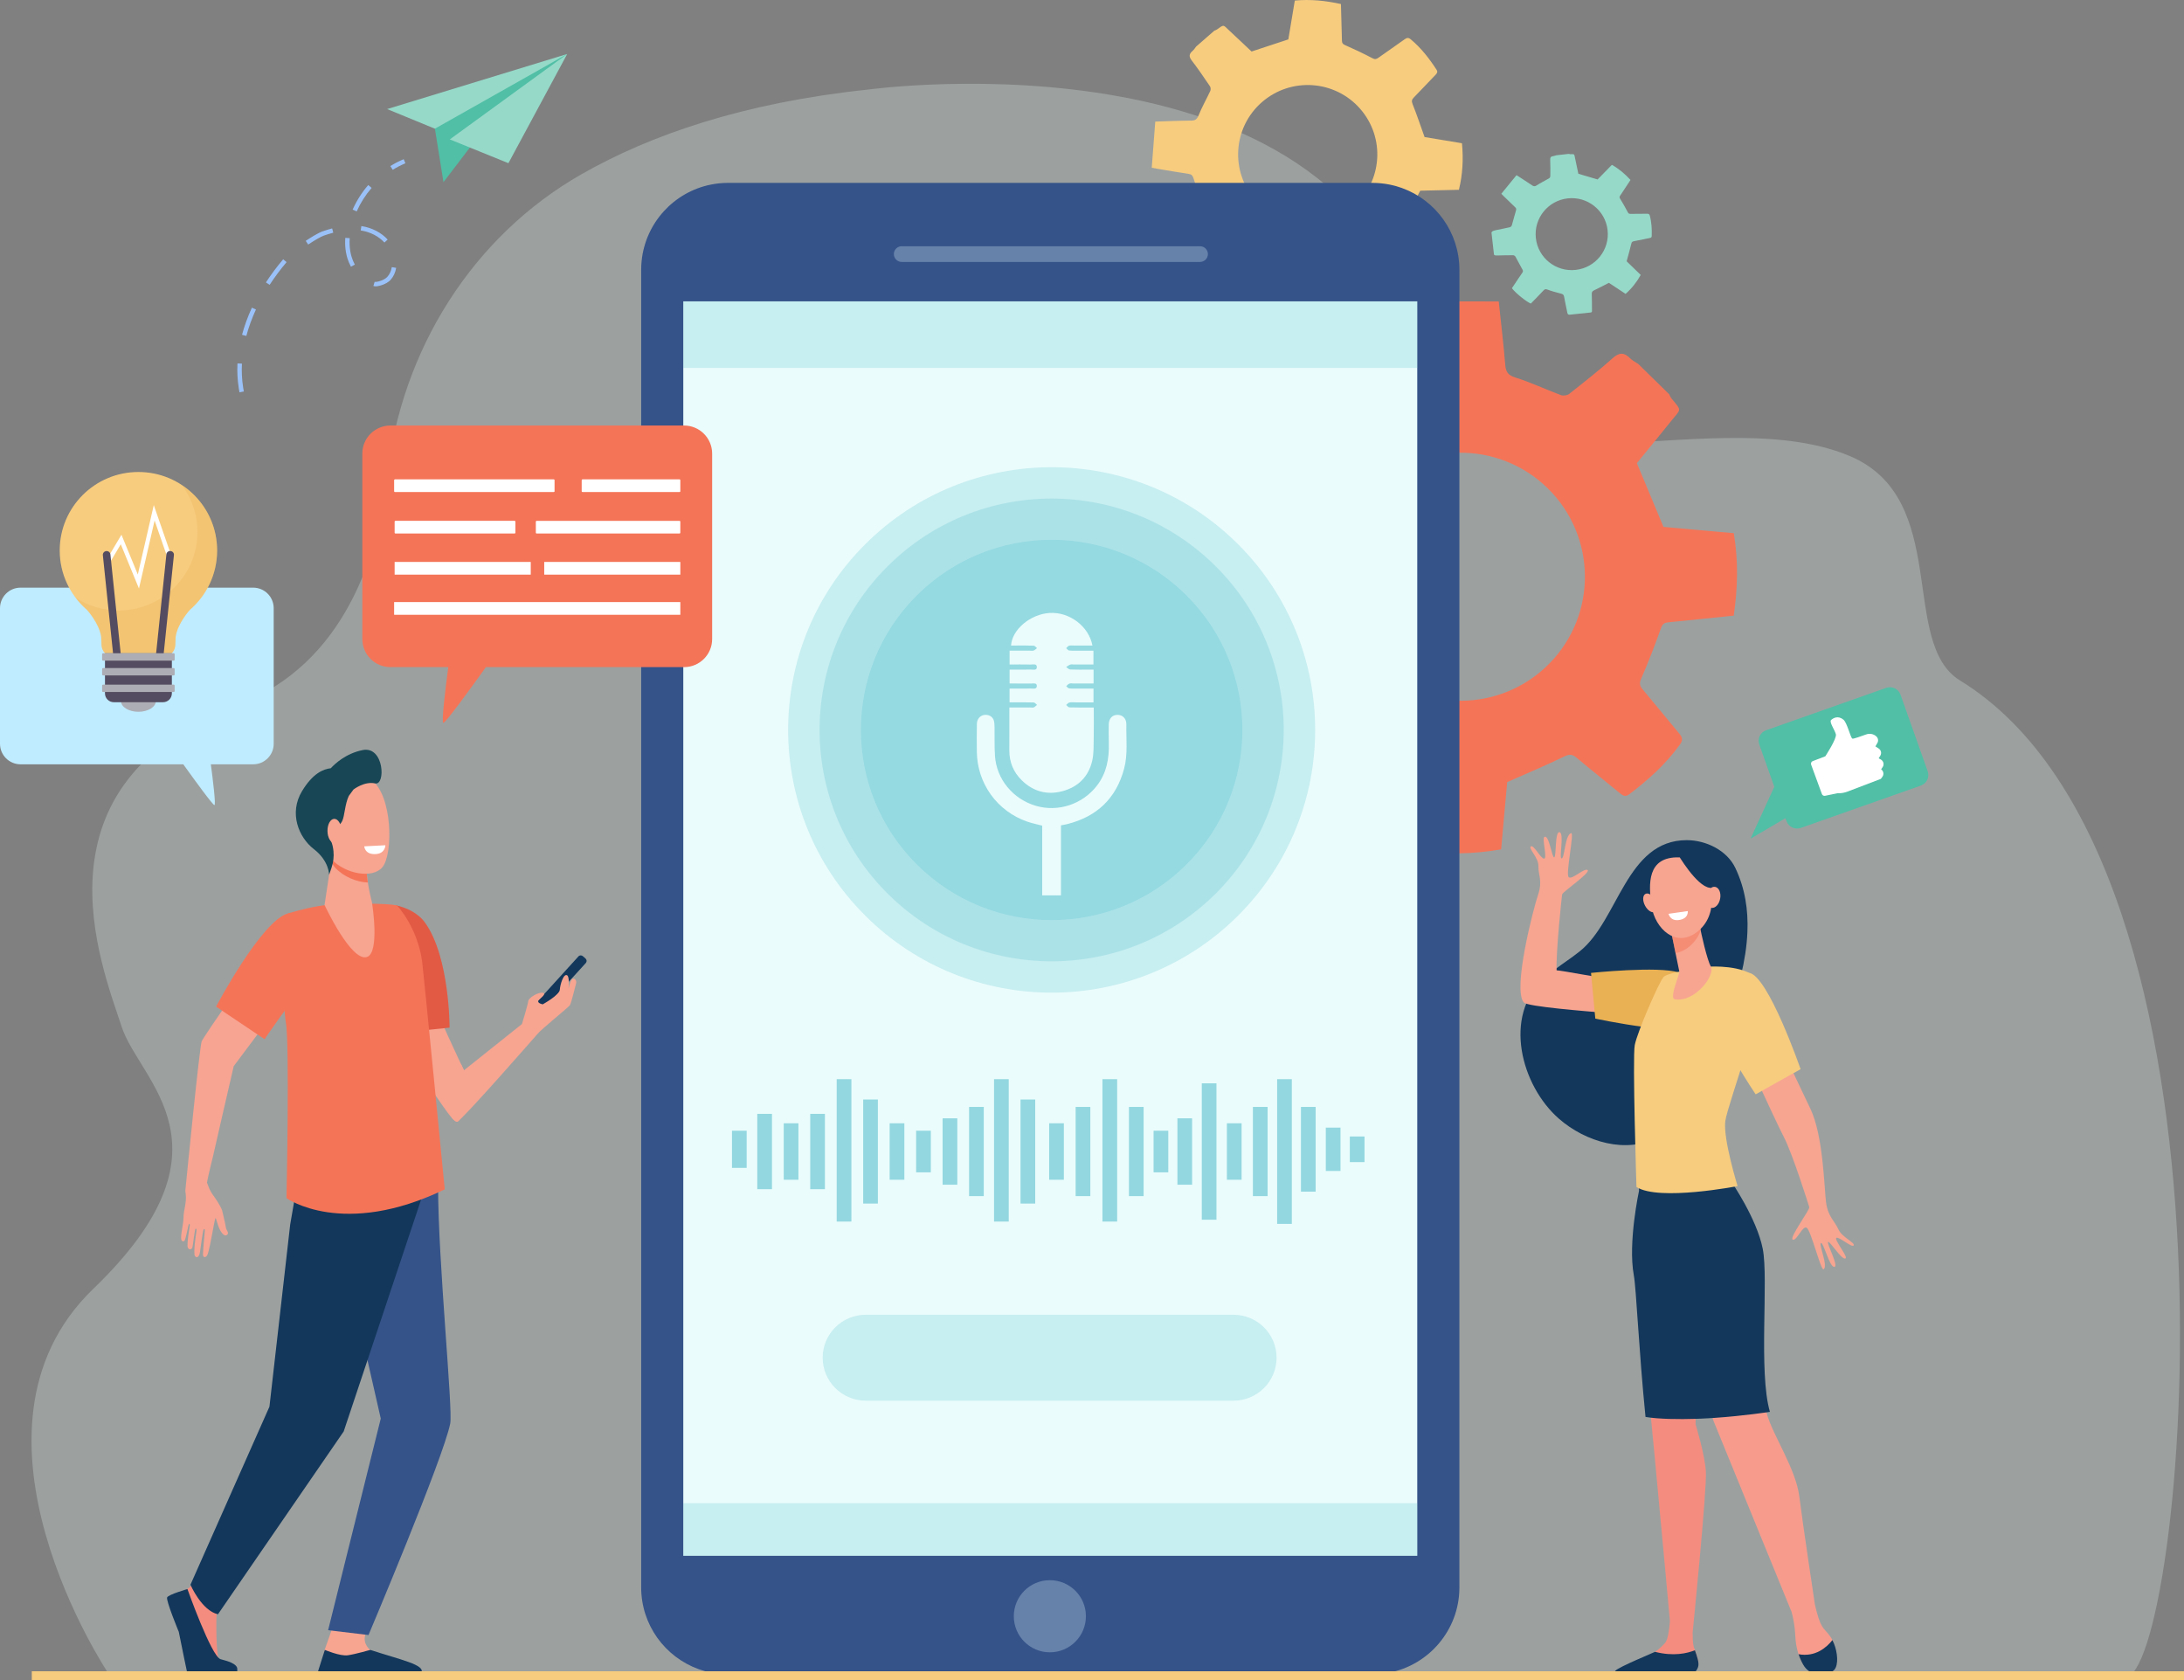 <svg width="182" height="140" viewBox="0 0 182 140" fill="none" xmlns="http://www.w3.org/2000/svg">
<rect x="0" y="0" width="182" height="140" fill="#808080" stroke="none"/>
<path opacity="0.3" d="M72.368 7.461C72.368 7.461 112.977 1.847 118.359 29.01C121.207 43.385 142.157 32.997 154.112 37.986C162.623 41.538 158.225 53.568 163.338 56.706C188.534 72.168 181.979 139.791 177.086 139.78L9.067 139.504C9.067 139.504 -4.523 119.23 7.78 107.392C20.081 95.553 11.635 90.14 10.14 85.564C8.424 80.311 2.277 65.311 19.787 58.745C28.777 55.373 31.57 46.042 32.251 39.812C33.415 29.167 39.389 19.693 48.456 14.52C54.197 11.245 61.941 8.556 72.368 7.461Z" fill="#DCECEB"/>
<path d="M98.239 19.985L100.6 22.673C100.775 22.74 100.917 22.634 101.272 22.373C101.908 21.907 102.545 21.44 103.196 20.996C103.299 20.926 103.51 20.924 103.626 20.98C104.322 21.316 104.997 21.694 105.696 22.023C105.912 22.124 106.007 22.211 106.008 22.462C106.01 23.468 106.04 24.474 106.059 25.468C106.929 25.765 109.193 25.941 109.969 25.764C110.123 24.818 110.295 23.855 110.429 22.886C110.47 22.584 110.566 22.477 110.878 22.398C111.6 22.215 112.308 21.966 113.006 21.704C113.288 21.599 113.478 21.566 113.717 21.807C114.335 22.431 114.992 23.016 115.622 23.63C115.791 23.794 115.937 23.834 116.117 23.678C116.968 22.947 117.818 22.214 118.669 21.483C118.878 21.303 118.716 21.153 118.619 21.015C118.129 20.318 117.643 19.617 117.13 18.936C116.937 18.681 116.936 18.498 117.099 18.218C117.533 17.476 117.918 16.707 118.354 15.891C119.349 15.868 120.447 15.842 121.576 15.816C121.887 14.544 121.959 13.268 121.83 11.937C120.749 11.758 119.668 11.579 118.714 11.42C118.369 10.455 118.068 9.555 117.716 8.674C117.614 8.42 117.651 8.292 117.826 8.114C118.433 7.497 119.021 6.86 119.624 6.239C119.754 6.105 119.831 5.995 119.712 5.81C119.105 4.873 118.428 4 117.564 3.279C117.371 3.118 117.241 3.141 117.06 3.27C116.333 3.787 115.597 4.291 114.872 4.81C114.697 4.936 114.58 4.962 114.363 4.849C113.612 4.454 112.842 4.09 112.065 3.748C111.867 3.661 111.832 3.559 111.828 3.378C111.805 2.373 111.774 1.367 111.745 0.336C110.473 0.056 109.212 -0.075 107.901 0.046C107.717 1.146 107.535 2.238 107.361 3.283C106.341 3.619 105.353 3.944 104.296 4.293C103.734 3.764 103.092 3.149 102.439 2.546C101.904 2.052 102.038 2.014 101.399 2.464C101.339 2.507 101.262 2.527 101.193 2.558C100.686 3.001 100.18 3.443 99.674 3.884C99.579 4.003 99.5 4.14 99.387 4.236C99.092 4.486 99.053 4.706 99.31 5.039C99.845 5.734 100.337 6.463 100.83 7.189C100.894 7.284 100.906 7.471 100.857 7.577C100.538 8.265 100.158 8.927 99.875 9.629C99.737 9.972 99.571 10.05 99.235 10.051C98.279 10.056 97.324 10.1 96.272 10.132C96.173 11.43 96.076 12.696 95.979 13.977C96.219 14.021 96.357 14.049 96.496 14.072C97.352 14.214 98.205 14.364 99.062 14.49C99.306 14.526 99.386 14.636 99.46 14.863C99.713 15.645 100.017 16.41 100.275 17.19C100.315 17.311 100.266 17.518 100.18 17.614C99.705 18.141 99.201 18.643 98.716 19.161C98.322 19.58 98.177 19.736 98.239 19.985ZM104.613 16.676C102.503 14.274 102.746 10.621 105.155 8.517C107.565 6.413 111.229 6.655 113.339 9.058C115.45 11.46 115.207 15.113 112.797 17.217C110.387 19.32 106.723 19.078 104.613 16.676Z" fill="#F7CC7F"/>
<path d="M107.543 29.935L103.054 34.49C102.958 34.81 103.168 35.049 103.682 35.646C104.601 36.714 105.52 37.782 106.4 38.881C106.539 39.053 106.571 39.428 106.485 39.643C105.979 40.924 105.394 42.174 104.9 43.46C104.747 43.858 104.605 44.038 104.155 44.073C102.358 44.211 100.565 44.399 98.789 44.567C98.374 46.153 98.364 50.2 98.785 51.554C100.496 51.701 102.242 51.878 103.992 51.985C104.537 52.019 104.742 52.174 104.925 52.717C105.348 53.975 105.888 55.2 106.45 56.406C106.678 56.894 106.761 57.227 106.362 57.683C105.331 58.866 104.372 60.111 103.36 61.312C103.088 61.635 103.037 61.899 103.339 62.199C104.76 63.614 106.184 65.026 107.606 66.44C107.955 66.788 108.2 66.479 108.434 66.289C109.616 65.326 110.804 64.368 111.952 63.365C112.383 62.989 112.709 62.962 113.232 63.215C114.615 63.887 116.042 64.467 117.56 65.132C117.735 66.896 117.928 68.844 118.125 70.846C120.441 71.229 122.732 71.186 125.094 70.779C125.27 68.834 125.446 66.888 125.6 65.173C127.279 64.429 128.85 63.774 130.376 63.031C130.818 62.815 131.05 62.864 131.391 63.151C132.576 64.147 133.792 65.106 134.984 66.093C135.242 66.306 135.448 66.43 135.764 66.192C137.356 64.989 138.827 63.669 140 62.036C140.261 61.673 140.202 61.444 139.948 61.14C138.926 59.918 137.927 58.676 136.901 57.458C136.652 57.163 136.59 56.959 136.764 56.559C137.369 55.171 137.915 53.754 138.423 52.327C138.553 51.963 138.73 51.887 139.053 51.856C140.847 51.68 142.641 51.49 144.48 51.301C144.81 49.003 144.876 46.744 144.483 44.43C142.493 44.251 140.516 44.074 138.623 43.904C137.886 42.137 137.172 40.426 136.408 38.594C137.279 37.525 138.29 36.301 139.281 35.061C140.094 34.043 140.178 34.276 139.29 33.202C139.205 33.099 139.157 32.966 139.092 32.847C138.234 32.006 137.376 31.165 136.518 30.325C136.293 30.173 136.038 30.052 135.851 29.864C135.365 29.373 134.966 29.333 134.405 29.834C133.235 30.879 131.998 31.851 130.766 32.824C130.605 32.951 130.271 32.997 130.076 32.924C128.803 32.449 127.568 31.862 126.275 31.456C125.643 31.257 125.483 30.972 125.434 30.373C125.298 28.675 125.091 26.983 124.894 25.119C122.559 25.118 120.283 25.116 117.98 25.115C117.933 25.547 117.901 25.797 117.879 26.046C117.74 27.584 117.588 29.122 117.477 30.662C117.445 31.099 117.26 31.258 116.863 31.418C115.499 31.973 114.172 32.614 112.812 33.177C112.601 33.265 112.225 33.206 112.04 33.065C111.033 32.292 110.07 31.464 109.078 30.671C108.28 30.028 107.979 29.792 107.543 29.935ZM114.313 40.818C118.325 36.746 124.889 36.688 128.972 40.687C133.057 44.687 133.115 51.231 129.103 55.302C125.091 59.374 118.528 59.433 114.444 55.433C110.359 51.433 110.301 44.89 114.313 40.818Z" fill="#F47458"/>
<path d="M116.838 15.671C116.834 15.669 116.828 15.667 116.823 15.665C116.678 15.613 116.53 15.566 116.38 15.523C116.329 15.508 116.278 15.493 116.227 15.48C116.173 15.465 116.119 15.453 116.064 15.44C116.009 15.426 115.953 15.414 115.897 15.402C115.844 15.39 115.791 15.38 115.738 15.37C115.678 15.359 115.619 15.348 115.559 15.338C115.507 15.329 115.456 15.321 115.405 15.314C115.341 15.305 115.275 15.297 115.21 15.29C115.162 15.284 115.115 15.278 115.067 15.274C114.992 15.266 114.917 15.262 114.842 15.256C114.802 15.254 114.763 15.251 114.723 15.248C114.607 15.243 114.491 15.239 114.374 15.239H60.672C60.547 15.239 60.424 15.243 60.3 15.249C60.053 15.262 59.809 15.286 59.57 15.323C59.45 15.341 59.331 15.363 59.213 15.387C56.149 16.013 53.79 18.576 53.469 21.743C53.444 21.986 53.431 22.233 53.431 22.483V111.879V132.274C53.431 135.409 55.422 138.078 58.209 139.087C58.221 139.092 58.233 139.095 58.246 139.099C58.384 139.149 58.525 139.193 58.666 139.234C58.718 139.249 58.769 139.264 58.821 139.278C58.875 139.292 58.929 139.305 58.984 139.317C59.039 139.331 59.095 139.344 59.151 139.356C59.203 139.367 59.256 139.377 59.31 139.387C59.37 139.399 59.429 139.41 59.489 139.419C59.54 139.428 59.591 139.436 59.642 139.443C59.707 139.453 59.773 139.461 59.838 139.468C59.886 139.473 59.933 139.479 59.981 139.484C60.056 139.491 60.131 139.496 60.206 139.501C60.246 139.504 60.285 139.507 60.325 139.509C60.44 139.515 60.557 139.518 60.674 139.518H114.376C114.626 139.518 114.873 139.505 115.116 139.481C118.524 139.134 121.234 136.424 121.58 133.015C121.604 132.771 121.617 132.524 121.617 132.274V42.879V22.484C121.616 19.349 119.625 16.679 116.838 15.671Z" fill="#355389"/>
<path d="M118.105 25.112H56.941V129.645H118.105V25.112Z" fill="#EAFCFC"/>
<path opacity="0.2" d="M103.165 76.305C111.74 67.756 111.74 53.895 103.165 45.346C94.589 36.796 80.686 36.796 72.111 45.346C63.535 53.895 63.535 67.756 72.111 76.305C80.686 84.855 94.589 84.855 103.165 76.305Z" fill="#3CB4C5"/>
<path opacity="0.3" d="M100.002 21.828H75.144C74.781 21.828 74.487 21.534 74.487 21.173C74.487 20.811 74.781 20.518 75.144 20.518H100.002C100.365 20.518 100.659 20.812 100.659 21.173C100.66 21.534 100.365 21.828 100.002 21.828Z" fill="#DAEEF7"/>
<path opacity="0.2" d="M101.312 74.459C108.865 66.929 108.865 54.722 101.312 47.192C93.76 39.663 81.515 39.663 73.963 47.192C66.41 54.722 66.41 66.929 73.963 74.459C81.515 81.988 93.76 81.988 101.312 74.459Z" fill="#3CB4C5"/>
<path opacity="0.2" d="M98.875 72.029C105.081 65.841 105.081 55.81 98.875 49.622C92.669 43.435 82.606 43.435 76.4 49.622C70.194 55.81 70.194 65.841 76.4 72.029C82.606 78.216 92.669 78.216 98.875 72.029Z" fill="#3CB4C5"/>
<path opacity="0.3" d="M90.493 134.681C90.493 136.341 89.148 137.687 87.488 137.687C85.829 137.687 84.484 136.341 84.484 134.681C84.484 133.021 85.829 131.677 87.488 131.677C89.148 131.677 90.493 133.022 90.493 134.681Z" fill="#DAEEF7"/>
<path opacity="0.2" d="M118.105 125.259H56.941V129.645H118.105V125.259Z" fill="#3CB4C5"/>
<path opacity="0.2" d="M118.105 25.112H56.941V30.659H118.105V25.112Z" fill="#3CB4C5"/>
<path d="M44.431 84.245L44.645 84.437C44.756 84.535 44.922 84.531 45.017 84.427L48.823 80.241C48.917 80.137 48.904 79.973 48.794 79.874L48.579 79.683C48.469 79.584 48.303 79.588 48.208 79.692L44.402 83.878C44.307 83.982 44.321 84.146 44.431 84.245Z" fill="#13375B"/>
<path d="M31.527 80.844C32.036 80.431 35.97 82.158 35.919 82.758C35.869 83.36 38.664 89.188 38.664 89.188L43.494 85.335L43.496 85.336C43.539 85.196 43.996 83.698 44.018 83.43C44.041 83.149 44.858 82.656 45.237 82.729C45.616 82.801 44.913 83.277 44.867 83.364C44.74 83.602 45.226 83.691 45.226 83.691C45.226 83.691 46.622 82.925 46.651 82.474C46.681 82.024 46.969 81.079 47.271 81.277C47.426 81.379 47.425 82.049 47.376 82.367C47.465 82.006 47.592 81.598 47.716 81.558C47.942 81.484 48.054 81.771 48.013 81.913C47.972 82.053 47.607 83.586 47.496 83.758C47.388 83.927 45.135 85.743 44.81 86.138C44.81 86.138 38.562 93.282 38.118 93.469C37.727 93.633 36.336 91.171 35.021 89.536C33.708 87.903 29.937 82.138 31.527 80.844Z" fill="#F7A491"/>
<path d="M18.92 133.38C18.92 133.38 18.062 134.217 18.043 134.525C18.023 134.833 17.967 138.127 18.317 138.435C18.668 138.743 19.697 138.961 19.366 139.307C19.117 139.569 17.192 139.512 15.916 139.442C15.544 139.422 15.077 136.45 14.929 136.014C14.715 135.38 14.194 133.95 14.389 133.509C14.484 133.293 14.938 132.851 15.577 132.437C16.25 132.003 16.894 131.035 16.894 131.035L18.92 133.38Z" fill="#F48C7F"/>
<path d="M27.814 135.331C27.814 135.331 27.046 137.502 27.045 137.508C26.987 137.851 26.763 138.702 26.763 139.014C26.763 140.189 32.059 138.017 30.872 137.497C30.765 137.45 30.428 137.073 30.393 136.673C30.339 136.058 30.839 135.284 30.839 135.284L27.814 135.331Z" fill="#F7A491"/>
<path d="M36.122 94.902C36.122 94.902 36.508 98.794 36.508 98.852C36.508 105.148 37.756 117.447 37.518 118.631C36.94 121.517 30.71 136.246 30.71 136.246L27.343 135.844L31.73 118.209L30.115 111.111L27.831 97.08L36.122 94.902Z" fill="#355389"/>
<path d="M24.822 98.344L24.183 102.033L22.454 117.216L15.872 132.055C15.872 132.055 16.798 134.214 18.164 134.517L28.642 119.282L35.15 99.788L34.922 95.458L24.822 98.344Z" fill="#13375B"/>
<path d="M37.465 85.634L32.796 86.111C32.796 86.111 32.582 82.282 32.582 80.455C32.582 78.239 32.771 75.385 33.039 75.447C33.79 75.619 34.801 76.034 35.403 76.861C37.485 79.724 37.465 85.634 37.465 85.634Z" fill="#E25A44"/>
<path d="M35.172 80.065C35.27 80.74 37.064 99.108 37.064 99.108C28.563 103.215 23.872 99.84 23.872 99.84C23.872 99.84 24.151 86.942 23.817 85.186C23.597 84.025 23.322 76.307 24.074 76.09C25.04 75.813 26.146 75.518 27.354 75.394C28.384 75.287 32.385 75.225 33.101 75.465C33.099 75.464 34.76 77.223 35.172 80.065Z" fill="#F47458"/>
<path d="M15.619 132.416C15.619 132.416 17.598 137.989 18.372 138.258C18.578 138.329 19.564 138.511 19.751 138.947C19.807 139.078 19.751 139.518 19.751 139.518H15.627C15.627 139.518 15.105 137.062 14.899 135.983C14.899 135.983 13.807 133.347 13.929 133.108C14.05 132.868 15.619 132.416 15.619 132.416Z" fill="#13375B"/>
<path d="M26.462 139.402L27.068 137.485C27.068 137.485 28.341 138.025 28.978 137.935C29.615 137.845 30.858 137.485 30.858 137.485C33.4 138.322 35.483 138.729 35.104 139.402H26.462Z" fill="#13375B"/>
<path d="M38.12 93.47C38.139 93.462 38.209 93.408 38.248 93.374C38.098 91.575 38.125 89.831 38.689 89.242C38.675 89.214 38.552 88.951 38.423 88.679C37.769 89.185 37.458 90.53 37.58 92.713C37.589 92.863 37.632 92.978 37.666 93.165C37.856 93.374 38.028 93.509 38.12 93.47Z" fill="#F7A491"/>
<path d="M15.452 99.302C15.446 99.263 15.446 99.224 15.449 99.184C15.575 97.912 16.63 87.231 16.808 86.776C16.969 86.367 21.703 79.592 21.703 79.592L24.031 82.764L19.477 88.84C19.375 89.226 17.732 96.436 17.732 96.436C17.732 96.436 17.396 97.75 17.245 98.538C17.313 98.727 17.381 98.907 17.441 99.053C17.592 99.368 17.77 99.625 17.932 99.842C18.135 100.115 18.472 100.712 18.513 100.871C18.561 101.056 18.648 101.442 18.698 101.674C18.747 101.907 18.814 102.178 18.825 102.304C18.833 102.382 18.912 102.534 18.972 102.643C19.063 102.804 18.908 102.994 18.732 102.936C18.567 102.881 18.438 102.667 18.359 102.534C18.134 102.156 18.015 101.468 17.96 101.505C17.904 101.542 17.707 102.709 17.676 102.841C17.645 102.973 17.41 104.328 17.277 104.576C17.143 104.823 16.968 104.782 16.922 104.627C16.882 104.493 17.068 102.596 17.068 102.596C17.068 102.596 17.091 102.355 16.985 102.43C16.879 102.506 16.706 104.227 16.633 104.479C16.559 104.732 16.391 104.865 16.249 104.662C16.076 104.416 16.373 102.59 16.373 102.59C16.373 102.59 16.407 102.36 16.309 102.382C16.211 102.403 16.088 103.87 16.012 103.997C15.935 104.124 15.743 104.17 15.651 103.958C15.543 103.709 15.824 102.081 15.824 102.081C15.824 102.081 15.81 101.951 15.749 101.994C15.687 102.037 15.493 103.281 15.367 103.396C15.261 103.492 15.172 103.399 15.172 103.399C14.94 103.241 15.296 102.058 15.293 101.47C15.29 100.882 15.562 100.221 15.48 99.521C15.475 99.478 15.461 99.37 15.452 99.302Z" fill="#F8A492"/>
<path d="M18.005 83.883L22.05 86.6C22.05 86.6 24.329 83.206 25.553 81.998C27.086 80.485 24.995 75.848 24.007 76.11C21.798 76.697 18.005 83.883 18.005 83.883Z" fill="#F47458"/>
<path d="M27.65 71.422L27.045 75.411C27.045 75.411 29.254 80.16 30.573 79.749C31.68 79.404 30.999 75.201 30.999 75.201C30.999 75.201 30.396 72.944 30.577 71.814C30.758 70.685 27.65 71.422 27.65 71.422Z" fill="#F7A491"/>
<path d="M30.576 71.814C30.758 70.685 27.65 71.422 27.65 71.422L27.599 71.753C27.69 71.974 27.801 72.164 27.936 72.309C28.63 73.056 29.715 73.506 30.654 73.539C30.561 72.93 30.502 72.278 30.576 71.814Z" fill="#F47458"/>
<path d="M27.14 65.779C27.052 65.747 26.436 70.322 27.605 71.581C28.775 72.839 31.053 73.251 31.87 72.26C32.774 71.163 32.728 66.246 30.91 64.951C29.092 63.657 27.14 65.779 27.14 65.779Z" fill="#F7A491"/>
<path d="M30.218 62.504C28.813 62.79 27.903 63.65 27.568 64.016C26.93 64.092 26.063 64.444 25.167 65.928C24.066 67.752 24.879 69.772 26.162 70.764C27.443 71.755 27.425 72.9 27.425 72.9L27.628 72.308C27.777 71.859 27.839 71.383 27.788 70.912C27.758 70.63 27.698 70.325 27.581 70.073C27.273 69.411 28.243 68.971 28.515 68.42C28.725 67.996 28.735 67.026 29.065 66.325L29.459 65.789C29.459 65.789 30.369 65.081 31.259 65.281C32.15 65.481 32.022 62.136 30.218 62.504Z" fill="#184655"/>
<path d="M28.456 69.235C28.466 69.793 28.212 70.25 27.89 70.255C27.567 70.261 27.299 69.813 27.29 69.255C27.28 68.696 27.534 68.24 27.856 68.234C28.178 68.229 28.447 68.677 28.456 69.235Z" fill="#F7A491"/>
<path d="M30.355 70.525L32.118 70.434C32.118 70.434 32.112 71.106 31.338 71.168C30.394 71.244 30.355 70.525 30.355 70.525Z" fill="white"/>
<path d="M144.538 85.936C144.538 85.936 147.934 93.365 148.653 94.746C149.373 96.127 150.713 100.382 150.774 100.593C150.836 100.804 149.061 103.18 149.397 103.302C149.732 103.424 150.204 102.104 150.557 102.308C150.91 102.511 151.744 105.91 151.963 105.77C152.372 105.509 151.531 103.672 151.746 103.586C151.961 103.5 152.447 105.583 152.858 105.569C153.268 105.556 152.214 103.638 152.338 103.493C152.463 103.348 153.569 105.167 153.816 104.834C153.95 104.653 152.793 103.239 153.04 103.147C153.288 103.055 154.338 104.001 154.473 103.778C154.607 103.554 153.487 103.101 153.19 102.423C152.893 101.745 152.331 101.404 152.172 100.193C152.013 98.982 151.95 94.66 150.863 92.384C149.774 90.108 147.384 85.073 147.384 85.073L144.538 85.936Z" fill="#F7A491"/>
<path d="M145.618 77.664C145.694 75.83 145.424 74.02 144.605 72.314C143.901 70.846 142.157 70.013 140.566 70.01C135.516 70.004 134.875 76.684 131.66 79.261C130.678 80.049 129.58 80.69 128.65 81.539C125.218 84.674 126.764 90.478 129.916 93.227C132.103 95.135 135.539 96.218 138.235 94.727C139.642 93.948 140.71 92.655 141.47 91.237C142.55 89.226 143.247 86.904 144.014 84.76C144.832 82.477 145.517 80.1 145.618 77.664Z" fill="#13375B"/>
<path d="M127.573 70.531C127.806 70.362 128.396 71.562 128.68 71.55C128.963 71.538 128.484 69.871 128.697 69.743C129.091 69.506 129.335 71.536 129.522 71.439C129.71 71.341 129.561 69.236 129.967 69.346C130.374 69.457 129.893 71.546 130.141 71.531C130.39 71.515 130.413 69.548 130.931 69.428C131.208 69.364 130.464 72.785 130.714 73.081C130.965 73.377 132.03 72.289 132.301 72.503C132.572 72.717 130.214 74.316 130.177 74.53C130.141 74.744 129.653 79.338 129.717 80.857C130.243 80.886 133.215 81.474 133.708 81.49C133.381 82.45 134.184 83.443 133.916 84.415C132.25 84.267 127.294 83.891 126.983 83.535C126.037 82.45 127.772 75.743 128.171 74.567C128.571 73.39 128.18 72.902 128.201 72.18C128.222 71.459 127.339 70.699 127.573 70.531Z" fill="#F7A491"/>
<path d="M135.295 139.123C135.715 138.814 136.054 138.61 137.395 137.962C137.483 137.92 137.801 137.717 137.916 137.647C138.208 137.469 138.5 137.189 138.752 136.909C138.992 136.642 139.107 135.785 139.161 135.101C139.023 133.576 136.806 109.103 136.337 106.454C135.855 103.719 136.59 99.548 136.59 99.548L138.303 98.904L141.553 110.135L141.296 118.685C141.296 118.685 142.061 121.149 142.157 122.621C142.254 124.094 141.052 136.047 141.052 136.047C141.052 136.474 141.069 136.861 141.117 137.103C141.205 137.55 141.696 138.47 141.471 138.891C141.246 139.312 140.988 139.417 140.988 139.417L135.148 139.511C134.828 139.516 135.038 139.311 135.295 139.123Z" fill="#F48C7F"/>
<path d="M144.159 98.671C144.159 98.671 146.187 101.721 146.67 104.245C147.152 106.77 146.315 114.527 147.244 117.836C147.747 119.626 149.653 122.392 149.943 124.706C150.232 127.02 151.24 133.698 151.24 133.698C151.393 134.399 151.632 135.266 151.941 135.669C152.131 135.916 152.478 136.229 152.706 136.674C153.06 137.368 152.865 138.402 152.603 138.971C152.469 139.263 152.613 139.263 152.307 139.357C151.402 139.636 150.44 139.166 150.055 138.301C149.84 137.817 149.651 137.172 149.613 136.359C149.573 135.497 149.438 134.813 149.294 134.307L142.812 118.452L138.118 104.77L136.916 97.723L144.159 98.671Z" fill="#F79C8D"/>
<path d="M149.88 137.846C151.282 138.101 152.217 137.281 152.702 136.668C153.059 137.363 153.233 138.401 152.97 138.972C152.739 139.476 152.064 139.461 151.532 139.481C150.97 139.501 150.535 139.189 150.256 138.7C150.126 138.472 149.992 138.187 149.88 137.846Z" fill="#13375B"/>
<path d="M137.916 137.647C139.461 138.043 140.603 137.773 141.241 137.516C141.406 137.983 141.624 138.568 141.509 138.905C141.367 139.318 141.165 139.412 140.987 139.417C139.576 139.453 135.819 139.504 134.743 139.518C134.593 139.519 134.51 139.344 134.607 139.229C134.873 138.911 137.801 137.717 137.916 137.647Z" fill="#13375B"/>
<path d="M142.844 118.154C142.722 118.162 142.6 118.17 142.477 118.177C142.471 118.177 142.465 118.178 142.458 118.178C142.338 118.185 142.217 118.192 142.096 118.198C142.089 118.199 142.082 118.199 142.074 118.199C141.952 118.205 141.83 118.21 141.708 118.216C141.702 118.216 141.695 118.217 141.69 118.217C141.565 118.222 141.441 118.227 141.317 118.231C139.933 118.276 138.223 118.259 137.126 118.073C136.566 112.49 136.358 107.396 136.151 106.268C135.649 103.533 136.588 99.216 136.588 99.216L136.512 98.192L136.752 97.538L144.285 98.484C144.285 98.484 146.393 101.534 146.895 104.059C147.397 106.583 146.527 114.341 147.493 117.65C147.495 117.65 145.344 117.985 142.844 118.154Z" fill="#13375B"/>
<path d="M132.586 81.072C132.586 81.072 138.226 80.484 139.89 81.038C141.554 81.594 142.723 83.964 141.834 85.29C140.946 86.616 132.942 84.88 132.942 84.88L132.586 81.072Z" fill="#EAB054"/>
<path d="M142.532 80.549C142.532 80.549 145.322 80.377 146.425 81.543C147.529 82.708 143.977 91.926 143.776 93.41C143.575 94.894 144.799 98.837 144.799 98.837C144.799 98.837 138.246 100.114 136.373 98.913C136.373 98.913 136.029 88.144 136.23 87.086C136.43 86.026 138.246 81.821 138.647 81.397C139.049 80.972 142.532 80.549 142.532 80.549Z" fill="#F7CC7F"/>
<path d="M141.604 76.938C141.604 76.938 141.618 77.017 141.644 77.152C141.769 77.802 142.247 79.957 142.571 80.55C142.962 81.266 141.233 83.55 139.568 83.271C139.073 83.189 139.987 81.173 139.943 80.96C139.859 80.551 139.745 79.993 139.628 79.422C139.562 79.1 139.495 78.773 139.432 78.465C139.254 77.591 139.109 76.877 139.109 76.877L141.604 76.938Z" fill="#F7A491"/>
<path opacity="0.5" d="M141.644 77.153C141.618 77.018 141.604 76.938 141.604 76.938L139.109 76.878C139.109 76.878 139.254 77.592 139.432 78.466C139.495 78.771 139.561 79.097 139.626 79.417C140.012 79.362 140.414 79.181 140.818 78.839C141.257 78.466 141.546 78.017 141.72 77.539C141.689 77.385 141.663 77.253 141.644 77.153Z" fill="#F47458"/>
<path d="M139.925 71.444C139.925 71.444 141.101 71.313 141.837 72.236C142.575 73.16 143.369 76.016 141.538 77.568C139.707 79.121 137.898 77.363 137.63 75.5C137.362 73.636 137.257 71.377 139.925 71.444Z" fill="#F7A491"/>
<path d="M137.088 75.472C137.307 75.883 137.674 76.112 137.908 75.981C138.141 75.851 138.154 75.412 137.936 75C137.717 74.588 137.35 74.36 137.116 74.491C136.882 74.621 136.869 75.061 137.088 75.472Z" fill="#F7A491"/>
<path d="M139.793 71.139C139.793 71.139 141.364 73.855 142.488 73.981C143.611 74.106 143.759 75.549 143.759 75.549C143.759 75.549 143.357 72.224 142.244 71.583C141.132 70.941 139.793 71.139 139.793 71.139Z" fill="#13375B"/>
<path d="M142.193 74.662C142.101 75.144 142.286 75.587 142.604 75.65C142.923 75.714 143.254 75.374 143.345 74.891C143.437 74.409 143.253 73.967 142.934 73.903C142.616 73.84 142.284 74.18 142.193 74.662Z" fill="#F7A491"/>
<path d="M140.649 75.918L139.044 76.147C139.044 76.147 139.168 76.749 139.877 76.669C140.742 76.571 140.649 75.918 140.649 75.918Z" fill="white"/>
<path d="M146.305 91.19C146.305 91.19 143.154 86.49 142.871 84.764C142.587 83.037 144.146 80.901 145.738 81.066C147.329 81.232 150.049 89.094 150.049 89.094L146.305 91.19Z" fill="#F7CC7F"/>
<path d="M84.114 58.955C84.727 58.955 85.298 58.955 85.869 58.955C85.963 58.955 86.069 58.981 86.147 58.947C86.248 58.902 86.328 58.809 86.418 58.737C86.327 58.668 86.237 58.542 86.143 58.538C85.617 58.519 85.09 58.528 84.562 58.528C84.425 58.528 84.288 58.528 84.131 58.528C84.131 58.137 84.131 57.782 84.131 57.381C84.74 57.381 85.333 57.386 85.926 57.378C86.11 57.375 86.394 57.454 86.402 57.171C86.409 56.873 86.121 56.961 85.939 56.959C85.344 56.951 84.749 56.955 84.133 56.955C84.133 56.563 84.133 56.207 84.133 55.798C84.725 55.798 85.318 55.804 85.91 55.794C86.101 55.791 86.413 55.892 86.403 55.578C86.394 55.275 86.085 55.379 85.893 55.376C85.312 55.365 84.729 55.371 84.132 55.371C84.132 54.975 84.132 54.62 84.132 54.219C84.709 54.219 85.268 54.219 85.826 54.219C85.932 54.219 86.047 54.242 86.14 54.208C86.243 54.169 86.326 54.076 86.418 54.007C86.327 53.937 86.238 53.809 86.144 53.805C85.641 53.784 85.138 53.793 84.634 53.792C84.507 53.792 84.38 53.792 84.254 53.792C84.337 52.458 85.864 51.181 87.459 51.078C89.111 50.972 90.731 52.178 91.038 53.792C90.509 53.792 89.989 53.792 89.469 53.792C89.34 53.792 89.204 53.772 89.086 53.808C88.994 53.837 88.925 53.94 88.847 54.01C88.928 54.078 89.004 54.197 89.091 54.205C89.37 54.232 89.652 54.22 89.933 54.221C90.319 54.221 90.703 54.221 91.121 54.221C91.121 54.607 91.121 54.97 91.121 55.372C90.568 55.372 90.021 55.372 89.474 55.372C89.38 55.372 89.276 55.347 89.195 55.378C89.071 55.425 88.961 55.511 88.846 55.581C88.958 55.653 89.067 55.784 89.183 55.788C89.709 55.812 90.236 55.799 90.763 55.799C90.878 55.799 90.992 55.799 91.13 55.799C91.13 56.185 91.13 56.541 91.13 56.955C90.576 56.955 90.019 56.955 89.462 56.955C89.345 56.955 89.218 56.927 89.114 56.964C89.013 57 88.937 57.103 88.85 57.176C88.933 57.243 89.011 57.358 89.099 57.366C89.377 57.392 89.659 57.38 89.94 57.381C90.326 57.382 90.712 57.381 91.125 57.381C91.125 57.759 91.125 58.114 91.125 58.529C90.64 58.529 90.142 58.529 89.644 58.529C89.468 58.529 89.288 58.505 89.118 58.54C89.019 58.561 88.937 58.673 88.847 58.744C88.938 58.814 89.027 58.942 89.12 58.945C89.658 58.965 90.197 58.955 90.736 58.956C90.862 58.956 90.988 58.956 91.148 58.956C91.148 59.839 91.163 60.688 91.144 61.536C91.129 62.162 91.156 62.808 91.015 63.409C90.708 64.717 89.846 65.577 88.546 65.927C87.261 66.274 86.105 65.959 85.151 65.027C84.462 64.354 84.109 63.519 84.111 62.546C84.115 61.366 84.114 60.188 84.114 58.955Z" fill="#EAFCFC"/>
<path d="M85.609 68.468C86.013 68.607 86.436 68.692 86.848 68.802C86.848 70.268 86.848 73.159 86.848 74.608H88.414C88.414 73.15 88.414 70.256 88.414 68.776C88.609 68.737 88.772 68.714 88.931 68.674C91.403 68.052 93.008 66.54 93.673 64.069C94 62.852 93.839 61.608 93.864 60.375C93.873 59.884 93.562 59.57 93.131 59.569C92.692 59.567 92.406 59.865 92.396 60.367C92.386 60.892 92.39 61.417 92.403 61.942C92.434 63.221 92.218 64.421 91.409 65.47C90.223 67.011 88.187 67.695 86.329 67.151C84.416 66.591 83.04 64.93 82.914 62.977C82.863 62.186 82.893 61.39 82.878 60.596C82.874 60.4 82.873 60.193 82.812 60.011C82.703 59.691 82.362 59.524 82.017 59.576C81.67 59.628 81.412 59.919 81.406 60.321C81.393 61.091 81.395 61.862 81.403 62.632C81.429 65.284 83.098 67.604 85.609 68.468Z" fill="#EAFCFC"/>
<path d="M124.29 19.374L124.498 21.215C124.553 21.295 124.644 21.292 124.873 21.286C125.283 21.275 125.692 21.265 126.102 21.268C126.166 21.268 126.256 21.33 126.289 21.388C126.485 21.736 126.661 22.097 126.861 22.443C126.923 22.55 126.938 22.614 126.864 22.722C126.566 23.151 126.28 23.587 125.993 24.017C126.275 24.4 127.187 25.143 127.57 25.297C127.916 24.94 128.276 24.58 128.621 24.207C128.728 24.091 128.801 24.073 128.956 24.131C129.318 24.267 129.694 24.369 130.069 24.464C130.22 24.502 130.311 24.544 130.341 24.718C130.419 25.166 130.524 25.609 130.611 26.056C130.634 26.176 130.684 26.236 130.808 26.223C131.387 26.162 131.967 26.102 132.546 26.041C132.689 26.026 132.664 25.915 132.664 25.828C132.662 25.387 132.664 24.945 132.647 24.504C132.64 24.338 132.695 24.26 132.847 24.189C133.252 24.001 133.644 23.787 134.072 23.568C134.502 23.852 134.978 24.166 135.466 24.488C135.977 24.038 136.386 23.516 136.727 22.911C136.32 22.516 135.912 22.12 135.553 21.771C135.693 21.258 135.831 20.786 135.943 20.307C135.976 20.168 136.028 20.125 136.156 20.101C136.598 20.017 137.037 19.919 137.478 19.833C137.574 19.814 137.639 19.79 137.643 19.676C137.663 19.098 137.635 18.526 137.481 17.964C137.446 17.838 137.384 17.81 137.268 17.811C136.806 17.817 136.342 17.814 135.879 17.822C135.767 17.823 135.71 17.8 135.651 17.688C135.448 17.298 135.228 16.916 134.999 16.541C134.941 16.445 134.956 16.391 135.008 16.313C135.297 15.878 135.582 15.441 135.876 14.994C135.417 14.499 134.919 14.071 134.325 13.735C133.92 14.149 133.518 14.561 133.134 14.954C132.6 14.796 132.082 14.643 131.529 14.479C131.447 14.088 131.356 13.636 131.257 13.187C131.176 12.818 131.244 12.842 130.839 12.845C130.8 12.845 130.761 12.831 130.722 12.824C130.375 12.863 130.028 12.902 129.681 12.94C129.606 12.963 129.532 12.998 129.454 13.006C129.255 13.025 129.173 13.107 129.183 13.325C129.205 13.779 129.198 14.234 129.192 14.689C129.191 14.749 129.141 14.832 129.088 14.862C128.748 15.061 128.389 15.231 128.06 15.446C127.9 15.552 127.806 15.535 127.662 15.437C127.254 15.157 126.834 14.893 126.377 14.596C125.949 15.119 125.532 15.631 125.11 16.147C125.199 16.237 125.249 16.29 125.301 16.34C125.624 16.653 125.943 16.969 126.27 17.276C126.363 17.363 126.365 17.433 126.329 17.552C126.204 17.959 126.106 18.375 125.984 18.783C125.965 18.847 125.883 18.92 125.817 18.936C125.458 19.02 125.095 19.086 124.734 19.163C124.447 19.226 124.338 19.25 124.29 19.374ZM127.988 19.846C127.803 18.2 128.991 16.716 130.642 16.531C132.293 16.347 133.781 17.531 133.966 19.177C134.151 20.823 132.963 22.307 131.312 22.491C129.661 22.677 128.173 21.493 127.988 19.846Z" fill="#96D9C9"/>
<path d="M36.242 10.724L36.956 15.182L39.344 12.048L47.267 4.5L40.233 7.315C40.233 7.315 36.815 9.305 36.67 9.544C36.525 9.783 36.242 10.724 36.242 10.724Z" fill="#50BFA5"/>
<path d="M32.263 9.089L47.267 4.499L36.242 10.724L32.263 9.089Z" fill="#96D9C9"/>
<path d="M42.368 13.598L37.483 11.616L47.267 4.499L42.368 13.598Z" fill="#96D9C9"/>
<path d="M19.902 32.381C19.845 32.026 19.807 31.662 19.789 31.298C19.773 30.963 19.773 30.621 19.79 30.281L20.16 30.3C20.143 30.628 20.143 30.958 20.159 31.281C20.176 31.631 20.212 31.981 20.267 32.323C20.283 32.423 20.301 32.523 20.32 32.623L19.957 32.693C19.936 32.587 19.918 32.482 19.902 32.381ZM20.17 27.899C20.369 27.15 20.646 26.387 20.993 25.637L21.329 25.791C20.991 26.523 20.721 27.265 20.527 27.994L20.17 27.899ZM31.189 23.849C31.164 23.842 31.14 23.835 31.115 23.828L31.224 23.475C31.245 23.482 31.266 23.488 31.284 23.493C31.284 23.493 31.295 23.494 31.323 23.493C31.529 23.483 32.037 23.332 32.27 23.078C32.467 22.865 32.594 22.59 32.65 22.26L33.014 22.32C32.948 22.716 32.785 23.064 32.543 23.327C32.219 23.679 31.6 23.848 31.342 23.861C31.28 23.865 31.23 23.861 31.189 23.849ZM22.161 23.533C22.589 22.875 23.073 22.226 23.598 21.607L23.88 21.844C23.366 22.452 22.892 23.088 22.471 23.735L22.161 23.533ZM28.949 21.516C28.847 21.178 28.785 20.816 28.767 20.441C28.757 20.24 28.76 20.031 28.774 19.82L29.143 19.845C29.129 20.042 29.127 20.236 29.136 20.423C29.153 20.768 29.209 21.1 29.303 21.409C29.369 21.629 29.459 21.844 29.57 22.048L29.246 22.224C29.122 21.998 29.022 21.76 28.949 21.516ZM30.11 19.211L30.059 19.203L30.114 18.839L30.17 18.848C31.007 18.983 31.785 19.39 32.306 19.963L32.033 20.21C31.567 19.697 30.866 19.333 30.11 19.211ZM25.479 20.07C25.836 19.833 26.49 19.416 26.861 19.287C27.149 19.186 27.417 19.103 27.678 19.034L27.773 19.39C27.521 19.457 27.263 19.537 26.983 19.634C26.74 19.72 26.266 19.991 25.682 20.378L25.479 20.07ZM29.387 17.468C29.715 16.727 30.153 16.037 30.687 15.419L30.968 15.659C30.457 16.25 30.039 16.908 29.725 17.616L29.387 17.468Z" fill="#9BC1F9"/>
<path d="M32.728 14.15C33.069 13.937 33.424 13.754 33.783 13.607L33.641 13.267C33.264 13.422 32.891 13.614 32.531 13.838L32.728 14.15Z" fill="#9BC1F9"/>
<path opacity="0.2" d="M102.791 116.717H72.147C70.165 116.717 68.558 115.114 68.558 113.138C68.558 111.162 70.165 109.56 72.147 109.56H102.791C104.773 109.56 106.38 111.162 106.38 113.138C106.38 115.114 104.773 116.717 102.791 116.717Z" fill="#3CB4C5"/>
<g opacity="0.5">
<path d="M64.331 92.818H63.106V99.095H64.331V92.818Z" fill="#3CB4C5"/>
<path d="M66.537 93.602H65.312V98.31H66.537V93.602Z" fill="#3CB4C5"/>
<path d="M68.743 92.818H67.519V99.095H68.743V92.818Z" fill="#3CB4C5"/>
<path d="M70.95 89.927H69.725V101.793H70.95V89.927Z" fill="#3CB4C5"/>
<path d="M73.157 91.621H71.932V100.293H73.157V91.621Z" fill="#3CB4C5"/>
<path d="M93.096 89.927H91.871V101.793H93.096V89.927Z" fill="#3CB4C5"/>
<path d="M95.302 92.24H94.078V99.673H95.302V92.24Z" fill="#3CB4C5"/>
<path d="M97.356 94.222H96.131V97.691H97.356V94.222Z" fill="#3CB4C5"/>
<path d="M99.342 93.19H98.118V98.723H99.342V93.19Z" fill="#3CB4C5"/>
<path d="M101.373 90.273H100.148V101.64H101.373V90.273Z" fill="#3CB4C5"/>
<path d="M103.466 93.602H102.241V98.31H103.466V93.602Z" fill="#3CB4C5"/>
<path d="M105.634 92.24H104.409V99.673H105.634V92.24Z" fill="#3CB4C5"/>
<path d="M107.653 89.927H106.428V101.985H107.653V89.927Z" fill="#3CB4C5"/>
<path d="M109.637 92.24H108.412V99.301H109.637V92.24Z" fill="#3CB4C5"/>
<path d="M111.708 93.965H110.483V97.576H111.708V93.965Z" fill="#3CB4C5"/>
<path d="M113.709 94.703H112.484V96.838H113.709V94.703Z" fill="#3CB4C5"/>
<path d="M62.223 94.222H60.998V97.319H62.223V94.222Z" fill="#3CB4C5"/>
<path d="M84.062 89.927H82.837V101.793H84.062V89.927Z" fill="#3CB4C5"/>
<path d="M86.268 91.621H85.043V100.293H86.268V91.621Z" fill="#3CB4C5"/>
<path d="M75.363 93.602H74.138V98.31H75.363V93.602Z" fill="#3CB4C5"/>
<path d="M77.569 94.222H76.344V97.691H77.569V94.222Z" fill="#3CB4C5"/>
<path d="M88.655 93.602H87.43V98.31H88.655V93.602Z" fill="#3CB4C5"/>
<path d="M90.861 92.24H89.636V99.673H90.861V92.24Z" fill="#3CB4C5"/>
<path d="M79.776 93.19H78.551V98.723H79.776V93.19Z" fill="#3CB4C5"/>
<path d="M81.982 92.24H80.757V99.673H81.982V92.24Z" fill="#3CB4C5"/>
</g>
<path d="M160.075 65.459L150.065 68.992C149.58 69.163 149.047 68.91 148.875 68.427L146.607 62.039C146.435 61.555 146.689 61.024 147.174 60.853L157.184 57.32C157.669 57.149 158.202 57.402 158.374 57.885L160.642 64.273C160.814 64.757 160.56 65.288 160.075 65.459Z" fill="#50BFA5"/>
<path d="M148.087 65.065L145.88 69.885L149.905 67.522L148.087 65.065Z" fill="#50BFA5"/>
<path d="M151.062 63.423L152.108 63.023C152.108 63.023 153.076 61.556 152.99 61.192C152.904 60.829 152.417 60.168 152.589 60.001C152.762 59.834 153.171 59.603 153.615 59.966C153.937 60.229 154.216 61.514 154.37 61.552C154.465 61.575 155.073 61.362 155.515 61.2C155.806 61.094 156.131 61.156 156.36 61.363L156.361 61.364C156.516 61.504 156.552 61.733 156.447 61.914L156.284 62.195L156.557 62.373C156.762 62.506 156.82 62.777 156.688 62.981L156.554 63.19L156.734 63.288C156.965 63.415 157.035 63.714 156.883 63.929L156.76 64.104L156.802 64.14C156.973 64.292 157 64.55 156.863 64.734L156.737 64.903L153.95 65.967C153.689 66.066 153.41 66.112 153.13 66.1L152.088 66.313C151.977 66.336 151.864 66.273 151.825 66.166L150.929 63.721C150.884 63.599 150.944 63.468 151.062 63.423Z" fill="white"/>
<path d="M21.096 48.969H1.712C0.766 48.969 0 49.735 0 50.681V61.978C0 62.924 0.766 63.69 1.712 63.69H15.275C16.148 64.907 17.728 67.087 17.868 67.087C17.999 67.087 17.747 65.028 17.57 63.69H21.096C22.042 63.69 22.808 62.923 22.808 61.978V50.681C22.808 49.735 22.042 48.969 21.096 48.969Z" fill="#C0ECFF"/>
<path d="M32.533 35.459H57.006C58.299 35.459 59.346 36.508 59.346 37.801V53.25C59.346 54.543 58.299 55.591 57.006 55.591H40.493C39.301 57.255 37.139 60.237 36.948 60.237C36.769 60.237 37.113 57.422 37.356 55.591H32.533C31.24 55.591 30.193 54.543 30.193 53.25V37.801C30.192 36.507 31.24 35.459 32.533 35.459Z" fill="#F47458"/>
<path d="M56.622 43.401H50.525H44.724C44.685 43.401 44.653 43.433 44.653 43.472V44.386C44.653 44.426 44.685 44.458 44.724 44.458H50.525H50.821H56.621C56.661 44.458 56.693 44.426 56.693 44.386V43.472C56.694 43.434 56.662 43.401 56.622 43.401Z" fill="white"/>
<path d="M32.955 44.459H42.882C42.92 44.459 42.951 44.429 42.951 44.391V43.468C42.951 43.431 42.92 43.4 42.882 43.4H32.955C32.918 43.4 32.886 43.43 32.886 43.468V44.391C32.886 44.429 32.917 44.459 32.955 44.459Z" fill="white"/>
<path d="M32.913 41.003H46.144C46.181 41.003 46.213 40.973 46.213 40.935V40.013C46.213 39.975 46.182 39.944 46.144 39.944H32.913C32.875 39.944 32.844 39.975 32.844 40.013V40.935C32.844 40.972 32.874 41.003 32.913 41.003Z" fill="white"/>
<path d="M48.542 41.003H56.626C56.663 41.003 56.694 40.973 56.694 40.935V40.013C56.694 39.975 56.664 39.944 56.626 39.944H48.542C48.505 39.944 48.474 39.975 48.474 40.013V40.935C48.474 40.972 48.505 41.003 48.542 41.003Z" fill="white"/>
<path d="M32.844 51.229H56.694V50.171H32.844V51.229Z" fill="white"/>
<path d="M45.352 47.884H56.694V46.826H45.352V47.884Z" fill="white"/>
<path d="M32.886 47.884H44.229V46.826H32.886V47.884Z" fill="white"/>
<path d="M10.079 58.416C10.079 58.912 10.73 59.314 11.534 59.314C12.337 59.314 12.989 58.912 12.989 58.416C12.989 57.92 12.337 57.518 11.534 57.518C10.731 57.518 10.079 57.92 10.079 58.416Z" fill="#ADAEB5"/>
<path d="M11.535 39.331C15.157 39.331 18.094 42.258 18.094 45.87C18.094 47.843 17.217 49.612 15.831 50.811C15.826 50.816 14.806 51.915 14.638 53.065L14.608 53.769C14.597 54 14.507 54.221 14.351 54.392C14.337 54.407 14.323 54.421 14.307 54.435H8.762C8.748 54.421 8.733 54.407 8.719 54.392C8.562 54.221 8.472 54 8.462 53.769L8.432 53.065C8.263 51.914 7.244 50.816 7.239 50.811C5.853 49.612 4.976 47.843 4.976 45.87C4.976 42.258 7.912 39.331 11.535 39.331Z" fill="#F7CC7F"/>
<path d="M9.486 58.516H13.584C13.992 58.516 14.322 58.187 14.322 57.78V54.436H8.748V57.78C8.748 58.187 9.078 58.516 9.486 58.516Z" fill="#544C60"/>
<path opacity="0.3" d="M9.89 50.869C13.514 50.869 16.452 47.94 16.452 44.327C16.452 42.86 15.968 41.505 15.15 40.415C16.923 41.585 18.093 43.591 18.093 45.87C18.093 47.843 17.216 49.612 15.83 50.811C15.825 50.816 14.805 51.915 14.637 53.065L14.607 53.769C14.596 54 14.506 54.221 14.35 54.392C14.336 54.407 14.322 54.421 14.307 54.435H8.761C8.747 54.421 8.732 54.407 8.718 54.392C8.562 54.221 8.472 54 8.461 53.769L8.431 53.065C8.262 51.914 7.243 50.816 7.238 50.811C6.887 50.508 6.569 50.167 6.29 49.797C7.324 50.474 8.561 50.869 9.89 50.869Z" fill="#EAB054"/>
<path d="M11.58 49.041L12.884 43.374L14.027 46.67L14.363 46.554L12.815 42.092L11.485 47.875L10.122 44.56L8.861 46.683L9.167 46.864L10.065 45.352L11.58 49.041Z" fill="white"/>
<path d="M13.223 55.288L13.254 55.291C13.419 55.308 13.566 55.189 13.583 55.025L14.494 46.25C14.511 46.087 14.391 45.939 14.227 45.923L14.196 45.919C14.031 45.903 13.884 46.022 13.867 46.186L12.956 54.96C12.939 55.124 13.059 55.271 13.223 55.288Z" fill="#544C60"/>
<path d="M9.826 55.289C9.653 55.308 9.498 55.182 9.48 55.009L8.572 46.266C8.554 46.093 8.68 45.938 8.854 45.921C9.027 45.903 9.182 46.028 9.2 46.202L10.108 54.945C10.126 55.117 9.999 55.272 9.826 55.289Z" fill="#544C60"/>
<path d="M8.591 55.051H14.475C14.521 55.051 14.556 55.014 14.556 54.97V54.517C14.556 54.472 14.52 54.436 14.475 54.436H8.591C8.546 54.436 8.51 54.473 8.51 54.517V54.97C8.509 55.014 8.546 55.051 8.591 55.051Z" fill="#ADAEB5"/>
<path d="M8.591 56.284H14.475C14.521 56.284 14.556 56.247 14.556 56.203V55.751C14.556 55.706 14.52 55.67 14.475 55.67H8.591C8.546 55.67 8.51 55.706 8.51 55.751V56.203C8.509 56.248 8.546 56.284 8.591 56.284Z" fill="#ADAEB5"/>
<path d="M8.591 57.664H14.475C14.521 57.664 14.556 57.628 14.556 57.583V57.13C14.556 57.086 14.52 57.049 14.475 57.049H8.591C8.546 57.049 8.51 57.086 8.51 57.13V57.583C8.509 57.628 8.546 57.664 8.591 57.664Z" fill="#ADAEB5"/>
<path d="M182.001 139.266H2.65V140.001H182.001V139.266Z" fill="#F7CC7F"/>
</svg>
